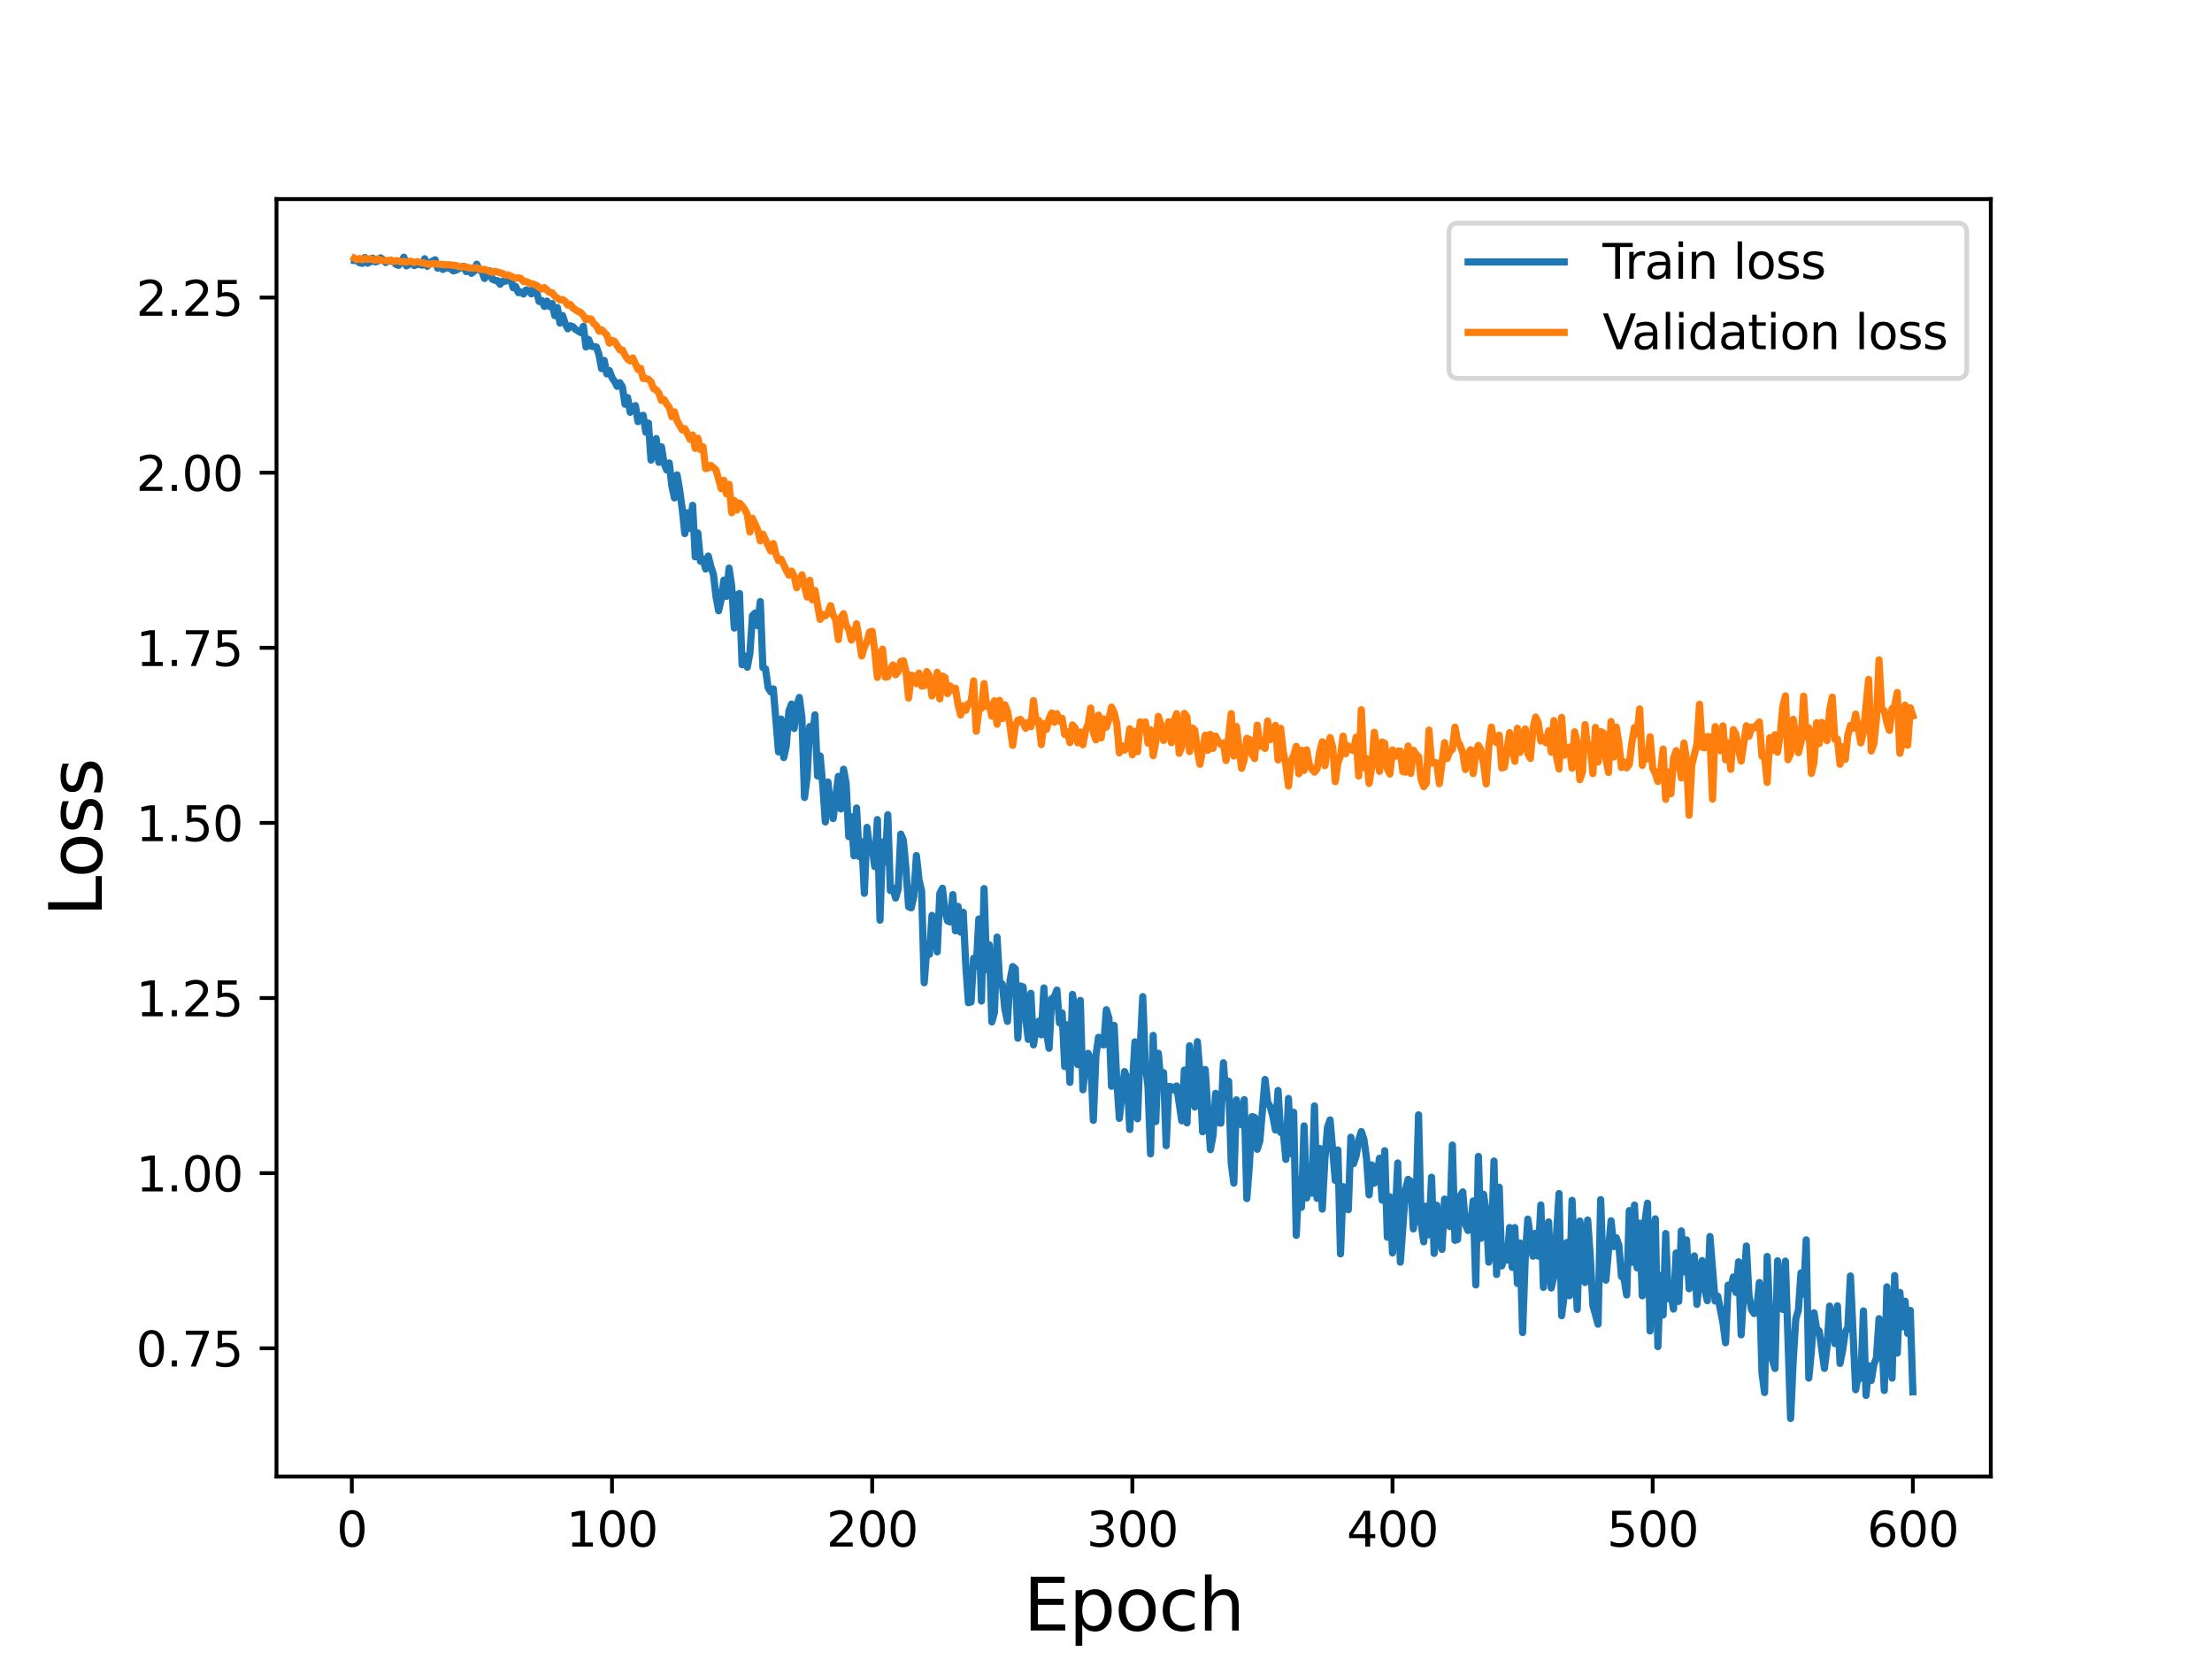 <?xml version="1.0" encoding="utf-8" standalone="no"?>
<!DOCTYPE svg PUBLIC "-//W3C//DTD SVG 1.1//EN"
  "http://www.w3.org/Graphics/SVG/1.1/DTD/svg11.dtd">
<svg height="345.6pt" version="1.1" viewBox="0 0 460.8 345.6" width="460.8pt" xmlns="http://www.w3.org/2000/svg" xmlns:xlink="http://www.w3.org/1999/xlink">
 <defs>
  <style type="text/css">*{stroke-linecap:butt;stroke-linejoin:round;}</style>
 </defs>
 <g id="figure_1">
  <g id="patch_1">
   <path d="M 0 345.6 
L 460.8 345.6 
L 460.8 0 
L 0 0 
z
" style="fill:#ffffff;"/>
  </g>
  <g id="axes_1">
   <g id="patch_2">
    <path d="M 57.6 307.584 
L 414.72 307.584 
L 414.72 41.472 
L 57.6 41.472 
z
" style="fill:#ffffff;"/>
   </g>
   <g id="matplotlib.axis_1">
    <g id="xtick_1">
     <g id="line2d_1">
      <defs>
       <path d="M 0 0 
L 0 3.5 
" id="m80d40f52d9" style="stroke:#000000;stroke-width:0.8;"/>
      </defs>
      <g>
       <use style="stroke:#000000;stroke-width:0.8;" x="73.291" xlink:href="#m80d40f52d9" y="307.584"/>
      </g>
     </g>
     <g id="text_1">
      <!-- 0 -->
      <g transform="translate(70.109 322.182)scale(0.1 -0.1)">
       <defs>
        <path d="M 2034 4250 
Q 1547 4250 1301 3770 
Q 1056 3291 1056 2328 
Q 1056 1369 1301 889 
Q 1547 409 2034 409 
Q 2525 409 2770 889 
Q 3016 1369 3016 2328 
Q 3016 3291 2770 3770 
Q 2525 4250 2034 4250 
z
M 2034 4750 
Q 2819 4750 3233 4129 
Q 3647 3509 3647 2328 
Q 3647 1150 3233 529 
Q 2819 -91 2034 -91 
Q 1250 -91 836 529 
Q 422 1150 422 2328 
Q 422 3509 836 4129 
Q 1250 4750 2034 4750 
z
" id="DejaVuSans-30" transform="scale(0.016)"/>
       </defs>
       <use xlink:href="#DejaVuSans-30"/>
      </g>
     </g>
    </g>
    <g id="xtick_2">
     <g id="line2d_2">
      <g>
       <use style="stroke:#000000;stroke-width:0.8;" x="127.49" xlink:href="#m80d40f52d9" y="307.584"/>
      </g>
     </g>
     <g id="text_2">
      <!-- 100 -->
      <g transform="translate(117.946 322.182)scale(0.1 -0.1)">
       <defs>
        <path d="M 794 531 
L 1825 531 
L 1825 4091 
L 703 3866 
L 703 4441 
L 1819 4666 
L 2450 4666 
L 2450 531 
L 3481 531 
L 3481 0 
L 794 0 
L 794 531 
z
" id="DejaVuSans-31" transform="scale(0.016)"/>
       </defs>
       <use xlink:href="#DejaVuSans-31"/>
       <use x="63.623" xlink:href="#DejaVuSans-30"/>
       <use x="127.246" xlink:href="#DejaVuSans-30"/>
      </g>
     </g>
    </g>
    <g id="xtick_3">
     <g id="line2d_3">
      <g>
       <use style="stroke:#000000;stroke-width:0.8;" x="181.69" xlink:href="#m80d40f52d9" y="307.584"/>
      </g>
     </g>
     <g id="text_3">
      <!-- 200 -->
      <g transform="translate(172.146 322.182)scale(0.1 -0.1)">
       <defs>
        <path d="M 1228 531 
L 3431 531 
L 3431 0 
L 469 0 
L 469 531 
Q 828 903 1448 1529 
Q 2069 2156 2228 2338 
Q 2531 2678 2651 2914 
Q 2772 3150 2772 3378 
Q 2772 3750 2511 3984 
Q 2250 4219 1831 4219 
Q 1534 4219 1204 4116 
Q 875 4013 500 3803 
L 500 4441 
Q 881 4594 1212 4672 
Q 1544 4750 1819 4750 
Q 2544 4750 2975 4387 
Q 3406 4025 3406 3419 
Q 3406 3131 3298 2873 
Q 3191 2616 2906 2266 
Q 2828 2175 2409 1742 
Q 1991 1309 1228 531 
z
" id="DejaVuSans-32" transform="scale(0.016)"/>
       </defs>
       <use xlink:href="#DejaVuSans-32"/>
       <use x="63.623" xlink:href="#DejaVuSans-30"/>
       <use x="127.246" xlink:href="#DejaVuSans-30"/>
      </g>
     </g>
    </g>
    <g id="xtick_4">
     <g id="line2d_4">
      <g>
       <use style="stroke:#000000;stroke-width:0.8;" x="235.889" xlink:href="#m80d40f52d9" y="307.584"/>
      </g>
     </g>
     <g id="text_4">
      <!-- 300 -->
      <g transform="translate(226.345 322.182)scale(0.1 -0.1)">
       <defs>
        <path d="M 2597 2516 
Q 3050 2419 3304 2112 
Q 3559 1806 3559 1356 
Q 3559 666 3084 287 
Q 2609 -91 1734 -91 
Q 1441 -91 1130 -33 
Q 819 25 488 141 
L 488 750 
Q 750 597 1062 519 
Q 1375 441 1716 441 
Q 2309 441 2620 675 
Q 2931 909 2931 1356 
Q 2931 1769 2642 2001 
Q 2353 2234 1838 2234 
L 1294 2234 
L 1294 2753 
L 1863 2753 
Q 2328 2753 2575 2939 
Q 2822 3125 2822 3475 
Q 2822 3834 2567 4026 
Q 2313 4219 1838 4219 
Q 1578 4219 1281 4162 
Q 984 4106 628 3988 
L 628 4550 
Q 988 4650 1302 4700 
Q 1616 4750 1894 4750 
Q 2613 4750 3031 4423 
Q 3450 4097 3450 3541 
Q 3450 3153 3228 2886 
Q 3006 2619 2597 2516 
z
" id="DejaVuSans-33" transform="scale(0.016)"/>
       </defs>
       <use xlink:href="#DejaVuSans-33"/>
       <use x="63.623" xlink:href="#DejaVuSans-30"/>
       <use x="127.246" xlink:href="#DejaVuSans-30"/>
      </g>
     </g>
    </g>
    <g id="xtick_5">
     <g id="line2d_5">
      <g>
       <use style="stroke:#000000;stroke-width:0.8;" x="290.088" xlink:href="#m80d40f52d9" y="307.584"/>
      </g>
     </g>
     <g id="text_5">
      <!-- 400 -->
      <g transform="translate(280.545 322.182)scale(0.1 -0.1)">
       <defs>
        <path d="M 2419 4116 
L 825 1625 
L 2419 1625 
L 2419 4116 
z
M 2253 4666 
L 3047 4666 
L 3047 1625 
L 3713 1625 
L 3713 1100 
L 3047 1100 
L 3047 0 
L 2419 0 
L 2419 1100 
L 313 1100 
L 313 1709 
L 2253 4666 
z
" id="DejaVuSans-34" transform="scale(0.016)"/>
       </defs>
       <use xlink:href="#DejaVuSans-34"/>
       <use x="63.623" xlink:href="#DejaVuSans-30"/>
       <use x="127.246" xlink:href="#DejaVuSans-30"/>
      </g>
     </g>
    </g>
    <g id="xtick_6">
     <g id="line2d_6">
      <g>
       <use style="stroke:#000000;stroke-width:0.8;" x="344.288" xlink:href="#m80d40f52d9" y="307.584"/>
      </g>
     </g>
     <g id="text_6">
      <!-- 500 -->
      <g transform="translate(334.744 322.182)scale(0.1 -0.1)">
       <defs>
        <path d="M 691 4666 
L 3169 4666 
L 3169 4134 
L 1269 4134 
L 1269 2991 
Q 1406 3038 1543 3061 
Q 1681 3084 1819 3084 
Q 2600 3084 3056 2656 
Q 3513 2228 3513 1497 
Q 3513 744 3044 326 
Q 2575 -91 1722 -91 
Q 1428 -91 1123 -41 
Q 819 9 494 109 
L 494 744 
Q 775 591 1075 516 
Q 1375 441 1709 441 
Q 2250 441 2565 725 
Q 2881 1009 2881 1497 
Q 2881 1984 2565 2268 
Q 2250 2553 1709 2553 
Q 1456 2553 1204 2497 
Q 953 2441 691 2322 
L 691 4666 
z
" id="DejaVuSans-35" transform="scale(0.016)"/>
       </defs>
       <use xlink:href="#DejaVuSans-35"/>
       <use x="63.623" xlink:href="#DejaVuSans-30"/>
       <use x="127.246" xlink:href="#DejaVuSans-30"/>
      </g>
     </g>
    </g>
    <g id="xtick_7">
     <g id="line2d_7">
      <g>
       <use style="stroke:#000000;stroke-width:0.8;" x="398.487" xlink:href="#m80d40f52d9" y="307.584"/>
      </g>
     </g>
     <g id="text_7">
      <!-- 600 -->
      <g transform="translate(388.944 322.182)scale(0.1 -0.1)">
       <defs>
        <path d="M 2113 2584 
Q 1688 2584 1439 2293 
Q 1191 2003 1191 1497 
Q 1191 994 1439 701 
Q 1688 409 2113 409 
Q 2538 409 2786 701 
Q 3034 994 3034 1497 
Q 3034 2003 2786 2293 
Q 2538 2584 2113 2584 
z
M 3366 4563 
L 3366 3988 
Q 3128 4100 2886 4159 
Q 2644 4219 2406 4219 
Q 1781 4219 1451 3797 
Q 1122 3375 1075 2522 
Q 1259 2794 1537 2939 
Q 1816 3084 2150 3084 
Q 2853 3084 3261 2657 
Q 3669 2231 3669 1497 
Q 3669 778 3244 343 
Q 2819 -91 2113 -91 
Q 1303 -91 875 529 
Q 447 1150 447 2328 
Q 447 3434 972 4092 
Q 1497 4750 2381 4750 
Q 2619 4750 2861 4703 
Q 3103 4656 3366 4563 
z
" id="DejaVuSans-36" transform="scale(0.016)"/>
       </defs>
       <use xlink:href="#DejaVuSans-36"/>
       <use x="63.623" xlink:href="#DejaVuSans-30"/>
       <use x="127.246" xlink:href="#DejaVuSans-30"/>
      </g>
     </g>
    </g>
    <g id="text_8">
     <!-- Epoch -->
     <g transform="translate(213.194 339.66)scale(0.15 -0.15)">
      <defs>
       <path d="M 628 4666 
L 3578 4666 
L 3578 4134 
L 1259 4134 
L 1259 2753 
L 3481 2753 
L 3481 2222 
L 1259 2222 
L 1259 531 
L 3634 531 
L 3634 0 
L 628 0 
L 628 4666 
z
" id="DejaVuSans-45" transform="scale(0.016)"/>
       <path d="M 1159 525 
L 1159 -1331 
L 581 -1331 
L 581 3500 
L 1159 3500 
L 1159 2969 
Q 1341 3281 1617 3432 
Q 1894 3584 2278 3584 
Q 2916 3584 3314 3078 
Q 3713 2572 3713 1747 
Q 3713 922 3314 415 
Q 2916 -91 2278 -91 
Q 1894 -91 1617 61 
Q 1341 213 1159 525 
z
M 3116 1747 
Q 3116 2381 2855 2742 
Q 2594 3103 2138 3103 
Q 1681 3103 1420 2742 
Q 1159 2381 1159 1747 
Q 1159 1113 1420 752 
Q 1681 391 2138 391 
Q 2594 391 2855 752 
Q 3116 1113 3116 1747 
z
" id="DejaVuSans-70" transform="scale(0.016)"/>
       <path d="M 1959 3097 
Q 1497 3097 1228 2736 
Q 959 2375 959 1747 
Q 959 1119 1226 758 
Q 1494 397 1959 397 
Q 2419 397 2687 759 
Q 2956 1122 2956 1747 
Q 2956 2369 2687 2733 
Q 2419 3097 1959 3097 
z
M 1959 3584 
Q 2709 3584 3137 3096 
Q 3566 2609 3566 1747 
Q 3566 888 3137 398 
Q 2709 -91 1959 -91 
Q 1206 -91 779 398 
Q 353 888 353 1747 
Q 353 2609 779 3096 
Q 1206 3584 1959 3584 
z
" id="DejaVuSans-6f" transform="scale(0.016)"/>
       <path d="M 3122 3366 
L 3122 2828 
Q 2878 2963 2633 3030 
Q 2388 3097 2138 3097 
Q 1578 3097 1268 2742 
Q 959 2388 959 1747 
Q 959 1106 1268 751 
Q 1578 397 2138 397 
Q 2388 397 2633 464 
Q 2878 531 3122 666 
L 3122 134 
Q 2881 22 2623 -34 
Q 2366 -91 2075 -91 
Q 1284 -91 818 406 
Q 353 903 353 1747 
Q 353 2603 823 3093 
Q 1294 3584 2113 3584 
Q 2378 3584 2631 3529 
Q 2884 3475 3122 3366 
z
" id="DejaVuSans-63" transform="scale(0.016)"/>
       <path d="M 3513 2113 
L 3513 0 
L 2938 0 
L 2938 2094 
Q 2938 2591 2744 2837 
Q 2550 3084 2163 3084 
Q 1697 3084 1428 2787 
Q 1159 2491 1159 1978 
L 1159 0 
L 581 0 
L 581 4863 
L 1159 4863 
L 1159 2956 
Q 1366 3272 1645 3428 
Q 1925 3584 2291 3584 
Q 2894 3584 3203 3211 
Q 3513 2838 3513 2113 
z
" id="DejaVuSans-68" transform="scale(0.016)"/>
      </defs>
      <use xlink:href="#DejaVuSans-45"/>
      <use x="63.184" xlink:href="#DejaVuSans-70"/>
      <use x="126.66" xlink:href="#DejaVuSans-6f"/>
      <use x="187.842" xlink:href="#DejaVuSans-63"/>
      <use x="242.822" xlink:href="#DejaVuSans-68"/>
     </g>
    </g>
   </g>
   <g id="matplotlib.axis_2">
    <g id="ytick_1">
     <g id="line2d_8">
      <defs>
       <path d="M 0 0 
L -3.5 0 
" id="m8376db362d" style="stroke:#000000;stroke-width:0.8;"/>
      </defs>
      <g>
       <use style="stroke:#000000;stroke-width:0.8;" x="57.6" xlink:href="#m8376db362d" y="280.871"/>
      </g>
     </g>
     <g id="text_9">
      <!-- 0.75 -->
      <g transform="translate(28.334 284.67)scale(0.1 -0.1)">
       <defs>
        <path d="M 684 794 
L 1344 794 
L 1344 0 
L 684 0 
L 684 794 
z
" id="DejaVuSans-2e" transform="scale(0.016)"/>
        <path d="M 525 4666 
L 3525 4666 
L 3525 4397 
L 1831 0 
L 1172 0 
L 2766 4134 
L 525 4134 
L 525 4666 
z
" id="DejaVuSans-37" transform="scale(0.016)"/>
       </defs>
       <use xlink:href="#DejaVuSans-30"/>
       <use x="63.623" xlink:href="#DejaVuSans-2e"/>
       <use x="95.41" xlink:href="#DejaVuSans-37"/>
       <use x="159.033" xlink:href="#DejaVuSans-35"/>
      </g>
     </g>
    </g>
    <g id="ytick_2">
     <g id="line2d_9">
      <g>
       <use style="stroke:#000000;stroke-width:0.8;" x="57.6" xlink:href="#m8376db362d" y="244.39"/>
      </g>
     </g>
     <g id="text_10">
      <!-- 1.00 -->
      <g transform="translate(28.334 248.189)scale(0.1 -0.1)">
       <use xlink:href="#DejaVuSans-31"/>
       <use x="63.623" xlink:href="#DejaVuSans-2e"/>
       <use x="95.41" xlink:href="#DejaVuSans-30"/>
       <use x="159.033" xlink:href="#DejaVuSans-30"/>
      </g>
     </g>
    </g>
    <g id="ytick_3">
     <g id="line2d_10">
      <g>
       <use style="stroke:#000000;stroke-width:0.8;" x="57.6" xlink:href="#m8376db362d" y="207.908"/>
      </g>
     </g>
     <g id="text_11">
      <!-- 1.25 -->
      <g transform="translate(28.334 211.708)scale(0.1 -0.1)">
       <use xlink:href="#DejaVuSans-31"/>
       <use x="63.623" xlink:href="#DejaVuSans-2e"/>
       <use x="95.41" xlink:href="#DejaVuSans-32"/>
       <use x="159.033" xlink:href="#DejaVuSans-35"/>
      </g>
     </g>
    </g>
    <g id="ytick_4">
     <g id="line2d_11">
      <g>
       <use style="stroke:#000000;stroke-width:0.8;" x="57.6" xlink:href="#m8376db362d" y="171.427"/>
      </g>
     </g>
     <g id="text_12">
      <!-- 1.50 -->
      <g transform="translate(28.334 175.226)scale(0.1 -0.1)">
       <use xlink:href="#DejaVuSans-31"/>
       <use x="63.623" xlink:href="#DejaVuSans-2e"/>
       <use x="95.41" xlink:href="#DejaVuSans-35"/>
       <use x="159.033" xlink:href="#DejaVuSans-30"/>
      </g>
     </g>
    </g>
    <g id="ytick_5">
     <g id="line2d_12">
      <g>
       <use style="stroke:#000000;stroke-width:0.8;" x="57.6" xlink:href="#m8376db362d" y="134.946"/>
      </g>
     </g>
     <g id="text_13">
      <!-- 1.75 -->
      <g transform="translate(28.334 138.745)scale(0.1 -0.1)">
       <use xlink:href="#DejaVuSans-31"/>
       <use x="63.623" xlink:href="#DejaVuSans-2e"/>
       <use x="95.41" xlink:href="#DejaVuSans-37"/>
       <use x="159.033" xlink:href="#DejaVuSans-35"/>
      </g>
     </g>
    </g>
    <g id="ytick_6">
     <g id="line2d_13">
      <g>
       <use style="stroke:#000000;stroke-width:0.8;" x="57.6" xlink:href="#m8376db362d" y="98.465"/>
      </g>
     </g>
     <g id="text_14">
      <!-- 2.00 -->
      <g transform="translate(28.334 102.264)scale(0.1 -0.1)">
       <use xlink:href="#DejaVuSans-32"/>
       <use x="63.623" xlink:href="#DejaVuSans-2e"/>
       <use x="95.41" xlink:href="#DejaVuSans-30"/>
       <use x="159.033" xlink:href="#DejaVuSans-30"/>
      </g>
     </g>
    </g>
    <g id="ytick_7">
     <g id="line2d_14">
      <g>
       <use style="stroke:#000000;stroke-width:0.8;" x="57.6" xlink:href="#m8376db362d" y="61.983"/>
      </g>
     </g>
     <g id="text_15">
      <!-- 2.25 -->
      <g transform="translate(28.334 65.783)scale(0.1 -0.1)">
       <use xlink:href="#DejaVuSans-32"/>
       <use x="63.623" xlink:href="#DejaVuSans-2e"/>
       <use x="95.41" xlink:href="#DejaVuSans-32"/>
       <use x="159.033" xlink:href="#DejaVuSans-35"/>
      </g>
     </g>
    </g>
    <g id="text_16">
     <!-- Loss -->
     <g transform="translate(21.215 190.979)rotate(-90)scale(0.15 -0.15)">
      <defs>
       <path d="M 628 4666 
L 1259 4666 
L 1259 531 
L 3531 531 
L 3531 0 
L 628 0 
L 628 4666 
z
" id="DejaVuSans-4c" transform="scale(0.016)"/>
       <path d="M 2834 3397 
L 2834 2853 
Q 2591 2978 2328 3040 
Q 2066 3103 1784 3103 
Q 1356 3103 1142 2972 
Q 928 2841 928 2578 
Q 928 2378 1081 2264 
Q 1234 2150 1697 2047 
L 1894 2003 
Q 2506 1872 2764 1633 
Q 3022 1394 3022 966 
Q 3022 478 2636 193 
Q 2250 -91 1575 -91 
Q 1294 -91 989 -36 
Q 684 19 347 128 
L 347 722 
Q 666 556 975 473 
Q 1284 391 1588 391 
Q 1994 391 2212 530 
Q 2431 669 2431 922 
Q 2431 1156 2273 1281 
Q 2116 1406 1581 1522 
L 1381 1569 
Q 847 1681 609 1914 
Q 372 2147 372 2553 
Q 372 3047 722 3315 
Q 1072 3584 1716 3584 
Q 2034 3584 2315 3537 
Q 2597 3491 2834 3397 
z
" id="DejaVuSans-73" transform="scale(0.016)"/>
      </defs>
      <use xlink:href="#DejaVuSans-4c"/>
      <use x="53.963" xlink:href="#DejaVuSans-6f"/>
      <use x="115.145" xlink:href="#DejaVuSans-73"/>
      <use x="167.244" xlink:href="#DejaVuSans-73"/>
     </g>
    </g>
   </g>
   <g id="line2d_15">
    <path clip-path="url(#p65d551ed6d)" d="M 73.833 54.26 
L 74.375 54.292 
L 74.917 54.748 
L 75.459 54.855 
L 76.001 53.631 
L 76.543 54.825 
L 77.085 54.592 
L 77.627 53.775 
L 78.169 54.576 
L 78.711 54.369 
L 79.253 53.71 
L 79.795 54.084 
L 80.337 54.693 
L 80.879 54.308 
L 81.963 54.506 
L 82.505 55.076 
L 83.047 55.27 
L 83.589 54.568 
L 84.131 53.568 
L 84.673 55.385 
L 85.757 54.688 
L 86.299 55.33 
L 86.841 55.077 
L 87.383 55.053 
L 87.925 55.242 
L 88.467 53.907 
L 89.009 55.476 
L 89.551 54.712 
L 90.635 54.112 
L 91.177 55.866 
L 91.719 55.325 
L 92.261 56.134 
L 92.803 55.839 
L 93.345 55.754 
L 93.887 55.993 
L 94.429 56.427 
L 94.971 56.274 
L 96.596 55.489 
L 97.138 56.582 
L 97.68 56.155 
L 98.222 56.937 
L 98.764 56.481 
L 99.306 55.042 
L 99.848 56.23 
L 100.39 56.576 
L 100.932 58.011 
L 102.016 56.417 
L 102.558 58.151 
L 103.1 58.397 
L 103.642 58.47 
L 104.184 59.221 
L 104.726 58.573 
L 105.268 58.597 
L 105.81 58.2 
L 106.352 58.009 
L 106.894 59.943 
L 107.436 59.677 
L 107.978 60.961 
L 108.52 60.816 
L 109.062 61.251 
L 109.604 60.406 
L 110.146 60.554 
L 110.688 61.216 
L 111.23 59.861 
L 111.772 60.786 
L 112.314 62.804 
L 112.856 62.616 
L 113.398 63.826 
L 113.94 62.723 
L 114.482 63.855 
L 115.024 63.239 
L 115.566 65.76 
L 116.108 64.071 
L 116.65 67.303 
L 117.192 65.733 
L 117.734 67.371 
L 118.276 68.491 
L 118.818 67.872 
L 119.36 68.07 
L 119.902 68.63 
L 120.986 69.285 
L 121.528 67.981 
L 122.07 72.272 
L 122.612 70.708 
L 123.154 72.13 
L 124.238 72.275 
L 124.78 73.893 
L 125.322 76.795 
L 125.864 75.089 
L 126.406 77.884 
L 126.948 77.202 
L 127.49 78.682 
L 128.032 79.458 
L 128.574 80.485 
L 129.116 79.723 
L 129.658 80.585 
L 130.2 84.203 
L 130.742 82.832 
L 131.284 85.888 
L 131.826 84.8 
L 132.368 84.503 
L 132.91 87.833 
L 133.452 86.653 
L 133.994 86.527 
L 134.536 90.051 
L 135.078 88.149 
L 135.62 95.84 
L 136.162 93.881 
L 136.704 91.361 
L 137.246 96.303 
L 137.788 93.084 
L 138.33 96.472 
L 138.872 97.897 
L 139.414 96.44 
L 139.956 101.214 
L 140.498 103.722 
L 141.04 98.93 
L 141.582 102.06 
L 142.124 106.06 
L 142.666 111.152 
L 143.208 106.819 
L 143.75 110.095 
L 144.292 105.268 
L 144.834 115.994 
L 145.376 111.032 
L 145.918 116.924 
L 146.46 116.44 
L 147.002 118.536 
L 147.544 115.837 
L 148.086 118.007 
L 148.628 119.687 
L 149.17 124.387 
L 149.712 127.239 
L 150.254 124.787 
L 150.796 120.839 
L 151.338 124.22 
L 151.88 118.348 
L 152.422 122.059 
L 152.964 130.828 
L 153.506 123.952 
L 154.048 123.624 
L 154.59 138.476 
L 155.132 136.651 
L 155.674 138.996 
L 156.216 136.08 
L 156.758 128.255 
L 157.3 127.703 
L 157.842 130.34 
L 158.384 125.318 
L 158.926 139.067 
L 159.468 139.337 
L 160.01 143.227 
L 160.552 144.128 
L 161.094 143.5 
L 162.178 156.63 
L 162.72 149.794 
L 163.262 157.817 
L 163.804 155.393 
L 164.346 148.104 
L 164.888 146.672 
L 165.43 151.756 
L 165.972 147.152 
L 166.514 145.297 
L 167.056 149.477 
L 167.598 166.133 
L 168.14 161.829 
L 168.682 151.352 
L 169.224 153.692 
L 169.766 148.913 
L 170.308 161.659 
L 170.85 157.475 
L 171.392 163.534 
L 171.934 171.222 
L 172.476 162.902 
L 173.018 167.931 
L 173.56 170.524 
L 174.644 161.727 
L 175.186 168.521 
L 175.728 160.254 
L 176.27 163.263 
L 176.812 174.275 
L 177.354 170.134 
L 177.896 178.279 
L 178.438 168.325 
L 178.98 178.427 
L 179.522 175.37 
L 180.064 186.089 
L 180.606 172.36 
L 181.148 176.488 
L 181.69 176.638 
L 182.232 180.536 
L 182.774 170.737 
L 183.316 191.685 
L 183.858 175.422 
L 184.4 179.579 
L 184.942 169.728 
L 185.484 185.515 
L 186.026 184.991 
L 186.568 187.083 
L 187.11 185.219 
L 187.652 173.756 
L 188.194 175.07 
L 188.736 181.032 
L 189.277 188.903 
L 189.819 189.115 
L 190.361 186.733 
L 190.903 178.23 
L 191.445 183.24 
L 191.987 185.596 
L 192.529 204.721 
L 193.071 197.602 
L 193.613 198.8 
L 194.155 190.693 
L 194.697 191.796 
L 195.239 198.289 
L 195.781 186.137 
L 196.323 185.037 
L 196.865 189.824 
L 197.407 191.856 
L 197.949 192.055 
L 198.491 186.365 
L 199.033 193.911 
L 199.575 188.82 
L 200.117 194.193 
L 200.659 190.051 
L 201.201 201.321 
L 201.743 208.893 
L 202.285 208.732 
L 202.827 199.618 
L 203.369 201.252 
L 203.911 191.43 
L 204.453 208.535 
L 204.995 185.107 
L 205.537 202.005 
L 206.079 196.817 
L 206.621 212.884 
L 207.163 210.913 
L 207.705 195.214 
L 208.247 204.59 
L 208.789 204.991 
L 209.331 210.183 
L 209.873 212.763 
L 210.415 204.252 
L 210.957 201.356 
L 211.499 201.804 
L 212.041 216.267 
L 212.583 205.4 
L 213.125 205.589 
L 213.667 212.097 
L 214.209 216.528 
L 214.751 206.933 
L 215.293 217.665 
L 215.835 214.211 
L 216.377 212.725 
L 216.919 215.572 
L 217.461 205.814 
L 218.003 215.156 
L 218.545 218.377 
L 219.087 208.047 
L 219.629 207.667 
L 220.171 206.246 
L 220.713 213.085 
L 221.255 211.017 
L 221.797 222.181 
L 222.339 213.475 
L 222.881 225.472 
L 223.423 207.154 
L 223.965 211.083 
L 224.507 221.781 
L 225.049 208.402 
L 225.591 227.013 
L 226.133 221.845 
L 226.675 219.428 
L 227.217 220.847 
L 227.759 233.388 
L 228.301 219.925 
L 228.843 216.088 
L 229.385 217.478 
L 229.927 217.681 
L 230.469 210.346 
L 231.011 212.128 
L 231.553 226.291 
L 232.095 213.606 
L 232.637 224.97 
L 233.179 232.973 
L 234.263 223.225 
L 234.805 224.764 
L 235.347 235.287 
L 236.431 217.042 
L 236.973 233.06 
L 237.515 218.47 
L 238.057 207.619 
L 238.599 221.784 
L 239.141 226.246 
L 239.683 240.372 
L 240.225 215.688 
L 240.767 233.65 
L 241.309 219.42 
L 241.851 225.786 
L 242.393 223.445 
L 242.935 238.667 
L 243.477 226.328 
L 244.019 226.408 
L 244.561 227.05 
L 245.103 226.231 
L 246.187 233.483 
L 246.729 222.917 
L 247.271 233.923 
L 247.813 217.861 
L 248.355 228.12 
L 248.897 230.608 
L 249.439 217.001 
L 249.981 223.68 
L 250.523 235.773 
L 251.065 222.801 
L 252.149 239.484 
L 252.691 236.56 
L 253.233 227.766 
L 253.775 233.843 
L 254.317 233.98 
L 254.859 221.403 
L 255.401 228.674 
L 255.943 225.239 
L 256.485 242.325 
L 257.027 246.471 
L 257.569 229.117 
L 258.111 233.014 
L 258.653 234.325 
L 259.195 229.077 
L 259.737 249.678 
L 260.279 242.583 
L 260.821 232.597 
L 261.363 232.776 
L 261.905 239.412 
L 262.447 237.65 
L 263.531 224.882 
L 264.073 229.598 
L 264.615 230.562 
L 265.157 232.543 
L 265.699 235.391 
L 266.241 227.167 
L 266.783 235.901 
L 267.325 235.714 
L 267.867 241.514 
L 268.409 228.834 
L 268.951 240.36 
L 269.493 231.702 
L 270.035 257.344 
L 270.577 245.839 
L 271.119 251.507 
L 271.661 234.546 
L 272.203 249.561 
L 272.745 243.22 
L 273.287 248.561 
L 273.829 230.398 
L 274.371 249.648 
L 274.913 239.244 
L 275.455 251.884 
L 275.997 241.562 
L 276.539 234.837 
L 277.081 233.295 
L 278.165 245.902 
L 278.707 239.561 
L 279.249 261.206 
L 279.791 247.206 
L 280.333 248.173 
L 280.875 251.994 
L 281.417 236.91 
L 281.959 242.409 
L 282.501 240.811 
L 283.043 237.495 
L 283.584 235.729 
L 284.126 237.359 
L 284.668 241.24 
L 285.21 248.915 
L 285.752 242.673 
L 286.294 246.471 
L 286.836 244.837 
L 287.378 241.292 
L 287.92 250.02 
L 288.462 239.724 
L 289.004 257.734 
L 289.546 249.323 
L 290.088 261.003 
L 290.63 254.232 
L 291.172 242.266 
L 291.714 262.934 
L 292.798 247.829 
L 293.34 245.688 
L 293.882 246.117 
L 294.424 256.005 
L 294.966 251.529 
L 295.508 232.245 
L 296.05 254.9 
L 296.592 258.694 
L 297.134 251.25 
L 297.676 257.236 
L 298.218 245.241 
L 298.76 261.107 
L 299.302 251.073 
L 299.844 257.513 
L 300.386 260.281 
L 300.928 249.801 
L 301.47 250.845 
L 302.012 255.503 
L 302.554 238.541 
L 303.096 258.381 
L 303.638 258.209 
L 304.18 249.118 
L 304.722 248.292 
L 305.264 255.066 
L 305.806 256.334 
L 306.348 255.395 
L 306.89 250.188 
L 307.432 267.673 
L 307.974 240.899 
L 308.516 257.955 
L 309.058 248.796 
L 309.6 252.536 
L 310.142 262.936 
L 310.684 259.5 
L 311.226 241.863 
L 311.768 265.499 
L 312.31 247.314 
L 312.852 263.717 
L 313.394 261.767 
L 313.936 262.496 
L 314.478 255.721 
L 315.02 264.025 
L 315.562 255.732 
L 316.104 267.366 
L 316.646 258.931 
L 317.188 277.6 
L 317.73 262.165 
L 318.272 253.964 
L 319.356 261.691 
L 319.898 256.907 
L 320.44 261.665 
L 320.982 251.019 
L 321.524 268.176 
L 322.608 254.547 
L 323.15 268.307 
L 323.692 265.945 
L 324.776 248.644 
L 325.318 274.081 
L 325.86 269.757 
L 326.402 258.827 
L 326.944 269.928 
L 327.486 250.058 
L 328.028 263.107 
L 328.57 272.772 
L 329.112 254.351 
L 329.654 258.024 
L 330.196 267.171 
L 330.738 254.143 
L 331.28 261.647 
L 331.822 271.906 
L 332.906 275.85 
L 333.448 249.908 
L 333.99 265.459 
L 334.532 266.678 
L 335.616 254.304 
L 336.158 259.687 
L 336.7 257.841 
L 337.242 259.455 
L 337.784 265.896 
L 338.326 266.387 
L 338.868 269.771 
L 339.41 252.189 
L 339.952 262.976 
L 340.494 251.04 
L 341.036 264.118 
L 341.578 254.812 
L 342.12 269.947 
L 342.662 254.607 
L 343.204 250.64 
L 343.746 277.27 
L 344.288 258.169 
L 344.83 253.915 
L 345.372 280.529 
L 345.914 265.699 
L 346.456 273.932 
L 346.998 256.96 
L 347.54 270.536 
L 348.082 269.594 
L 348.624 272.71 
L 349.166 261.027 
L 349.708 271.099 
L 350.25 256.416 
L 350.792 264.951 
L 351.334 258.299 
L 351.876 268.457 
L 352.418 262.834 
L 352.96 261.627 
L 353.502 271.721 
L 354.044 266.12 
L 354.586 262.598 
L 355.128 268.486 
L 355.67 270.966 
L 356.212 257.589 
L 357.296 271.031 
L 357.838 270.022 
L 358.922 275.543 
L 359.464 279.715 
L 360.006 267.715 
L 360.548 268.406 
L 361.09 266.006 
L 361.632 269.254 
L 362.174 262.865 
L 362.716 278.068 
L 363.8 259.572 
L 364.342 269.769 
L 364.884 272.863 
L 365.426 273.642 
L 365.968 272.615 
L 366.51 267.172 
L 367.052 286.019 
L 367.594 290.089 
L 368.136 261.747 
L 368.678 274.36 
L 369.22 283.302 
L 369.762 285.077 
L 370.304 262.66 
L 370.846 270.558 
L 371.388 272.779 
L 371.93 262.717 
L 373.014 295.488 
L 373.556 283.446 
L 374.098 274.721 
L 374.64 272.934 
L 375.182 265.173 
L 375.724 269.601 
L 376.266 258.282 
L 376.808 287.083 
L 377.349 281.398 
L 377.891 273.48 
L 378.433 276.836 
L 378.975 277.269 
L 380.059 285.055 
L 380.601 280.609 
L 381.143 272.082 
L 381.685 275.041 
L 382.227 279.902 
L 382.769 272.029 
L 383.311 284.028 
L 383.853 281.273 
L 384.395 277.496 
L 384.937 276.519 
L 385.479 265.812 
L 386.563 289.505 
L 387.105 286.445 
L 387.647 287.101 
L 388.189 273.088 
L 388.731 290.7 
L 389.273 284.518 
L 389.815 287.57 
L 390.357 284.253 
L 390.899 282.886 
L 391.441 274.698 
L 391.983 277.524 
L 392.525 289.659 
L 393.067 268.085 
L 393.609 282.011 
L 394.151 287.088 
L 394.693 265.72 
L 395.235 281.879 
L 395.777 269.232 
L 396.319 276.382 
L 396.861 271.067 
L 397.403 277.784 
L 397.945 272.989 
L 398.487 289.947 
L 398.487 289.947 
" style="fill:none;stroke:#1f77b4;stroke-linecap:square;stroke-width:1.5;"/>
   </g>
   <g id="line2d_16">
    <path clip-path="url(#p65d551ed6d)" d="M 73.833 53.788 
L 74.375 54.065 
L 74.917 53.855 
L 75.459 54.1 
L 76.001 53.842 
L 76.543 54.028 
L 77.085 53.887 
L 78.169 54.221 
L 78.711 53.915 
L 79.253 54.21 
L 80.879 54.331 
L 81.421 54.153 
L 81.963 54.491 
L 82.505 54.298 
L 83.047 54.35 
L 83.589 54.551 
L 84.131 54.457 
L 84.673 54.6 
L 85.215 54.431 
L 85.757 54.461 
L 86.299 54.683 
L 86.841 54.5 
L 89.551 55.082 
L 90.093 54.914 
L 92.803 55.171 
L 93.345 55.132 
L 94.429 55.26 
L 94.971 55.299 
L 95.512 55.516 
L 97.138 55.605 
L 97.68 55.814 
L 98.764 55.853 
L 99.306 55.755 
L 99.848 56.067 
L 100.39 56.158 
L 100.932 56.113 
L 102.558 56.738 
L 103.1 56.519 
L 104.726 56.996 
L 105.268 57.306 
L 105.81 57.264 
L 107.436 57.985 
L 107.978 57.861 
L 108.52 58.013 
L 109.062 58.665 
L 109.604 58.643 
L 110.146 58.928 
L 111.23 59.232 
L 111.772 59.46 
L 112.856 60.231 
L 113.398 59.917 
L 114.482 60.912 
L 115.024 60.985 
L 115.566 61.707 
L 116.65 62.5 
L 117.192 62.397 
L 117.734 62.767 
L 118.276 63.561 
L 118.818 63.44 
L 119.36 64.173 
L 120.444 64.889 
L 120.986 65.104 
L 121.528 65.734 
L 122.07 66.622 
L 122.612 66.384 
L 123.154 66.497 
L 123.696 67.434 
L 124.238 67.831 
L 124.78 68.982 
L 125.322 68.687 
L 126.406 69.779 
L 126.948 71.48 
L 127.49 70.917 
L 128.032 71.127 
L 129.116 72.875 
L 129.658 72.898 
L 130.2 73.995 
L 130.742 74.789 
L 131.284 75.197 
L 131.826 74.57 
L 132.91 76.981 
L 133.452 76.722 
L 133.994 78.855 
L 134.536 78.857 
L 135.078 79.018 
L 135.62 79.557 
L 136.162 80.966 
L 136.704 81.2 
L 137.246 81.881 
L 137.788 83.423 
L 138.33 83.209 
L 138.872 84.163 
L 139.414 84.827 
L 139.956 86.804 
L 140.498 85.807 
L 141.04 87.631 
L 142.124 89.564 
L 142.666 89.291 
L 143.75 91.52 
L 144.292 90.629 
L 144.834 93.422 
L 145.376 91.286 
L 145.918 93.649 
L 146.46 93.084 
L 147.002 97.614 
L 147.544 97.483 
L 148.086 96.96 
L 149.17 97.918 
L 150.254 101.818 
L 150.796 100.051 
L 151.338 102.87 
L 151.88 100.907 
L 152.422 106.8 
L 152.964 104.245 
L 153.506 106.266 
L 154.048 104.797 
L 154.59 105.354 
L 155.132 106.128 
L 155.674 107.143 
L 156.216 110.832 
L 156.758 107.987 
L 157.842 110.374 
L 158.384 112.676 
L 158.926 111.285 
L 160.552 114.786 
L 161.094 113.237 
L 161.636 115.431 
L 162.178 116.797 
L 162.72 116.494 
L 163.804 118.829 
L 164.346 119.821 
L 164.888 118.959 
L 165.43 120.04 
L 165.972 122.435 
L 167.056 119.744 
L 168.14 124.384 
L 168.682 120.877 
L 169.224 124.943 
L 169.766 122.997 
L 170.85 129.03 
L 171.392 128.003 
L 171.934 128.297 
L 172.476 127.678 
L 173.018 126.167 
L 173.56 128.116 
L 174.102 129.127 
L 174.644 133.231 
L 175.186 128.656 
L 175.728 127.851 
L 176.27 130.323 
L 176.812 131.061 
L 177.354 133.326 
L 177.896 132.292 
L 178.438 129.952 
L 179.522 136.647 
L 180.064 134.8 
L 180.606 133.663 
L 181.148 131.664 
L 181.69 131.506 
L 182.232 135.643 
L 182.774 141.113 
L 183.316 136.305 
L 183.858 135.237 
L 184.4 141.055 
L 184.942 140.991 
L 185.484 139.366 
L 186.026 138.519 
L 186.568 140.57 
L 187.11 139.926 
L 187.652 137.779 
L 188.194 137.653 
L 188.736 139.911 
L 189.277 145.421 
L 189.819 140.649 
L 190.361 140.796 
L 190.903 142.404 
L 191.445 140.223 
L 191.987 142.911 
L 192.529 142.865 
L 193.071 139.901 
L 193.613 140.773 
L 194.155 144.976 
L 194.697 143.768 
L 195.239 140.059 
L 195.781 145.596 
L 196.323 140.827 
L 196.865 141.139 
L 197.407 144.492 
L 197.949 142.906 
L 198.491 143.779 
L 199.033 143.364 
L 199.575 146.766 
L 200.117 148.938 
L 200.659 147.025 
L 201.201 147.979 
L 201.743 146.563 
L 202.285 146.36 
L 202.827 141.842 
L 203.369 152.33 
L 203.911 147.884 
L 204.453 147.562 
L 204.995 142.396 
L 205.537 147.147 
L 206.079 146.767 
L 206.621 149.206 
L 207.163 146.001 
L 207.705 150.867 
L 208.247 145.903 
L 208.789 149.712 
L 209.331 146.81 
L 209.873 148.108 
L 210.415 151.289 
L 210.957 155.283 
L 211.499 151.355 
L 212.041 150.042 
L 212.583 149.867 
L 213.125 150.585 
L 213.667 151.708 
L 214.209 150.462 
L 214.751 151.396 
L 215.293 145.949 
L 215.835 150.401 
L 216.377 150.064 
L 216.919 155.119 
L 217.461 150.738 
L 218.003 151.954 
L 218.545 149.669 
L 219.087 148.514 
L 219.629 150.466 
L 220.171 148.663 
L 220.713 150.238 
L 221.255 149.642 
L 221.797 152.996 
L 222.339 152.445 
L 222.881 154.71 
L 223.423 151.02 
L 223.965 151.617 
L 224.507 154.746 
L 225.049 152.487 
L 225.591 155.151 
L 226.133 152.205 
L 226.675 150.847 
L 227.217 147.497 
L 227.759 152.512 
L 228.301 154.131 
L 228.843 148.99 
L 229.385 153.723 
L 229.927 149.755 
L 230.469 151.478 
L 231.011 149.817 
L 231.553 147.299 
L 232.095 148.408 
L 232.637 150.674 
L 233.179 156.835 
L 233.721 155.352 
L 234.263 156.267 
L 234.805 155.636 
L 235.347 151.824 
L 235.889 157.227 
L 236.431 152.321 
L 236.973 156.601 
L 237.515 150.374 
L 238.057 151.101 
L 238.599 150.395 
L 239.141 154.803 
L 239.683 152.041 
L 240.225 157.414 
L 240.767 154.53 
L 241.309 149.242 
L 241.851 150.97 
L 242.393 154.256 
L 242.935 152.63 
L 243.477 150.336 
L 244.019 154.724 
L 244.561 150.279 
L 245.103 148.684 
L 245.645 156.915 
L 246.187 155.524 
L 246.729 148.616 
L 247.271 149.388 
L 247.813 156.564 
L 248.355 151.647 
L 248.897 152.062 
L 249.439 156.378 
L 249.981 159.215 
L 251.065 153.152 
L 251.607 156.309 
L 252.149 152.988 
L 252.691 155.913 
L 253.233 153.335 
L 253.775 154.408 
L 254.317 155.075 
L 254.859 154.773 
L 255.401 158.413 
L 256.485 148.662 
L 257.027 157.493 
L 257.569 151.345 
L 258.653 160.061 
L 259.195 158.262 
L 259.737 153.799 
L 260.279 154.054 
L 260.821 157.189 
L 261.363 158.032 
L 261.905 151.06 
L 262.447 155.466 
L 262.989 155.038 
L 263.531 155.913 
L 264.073 150.197 
L 264.615 154.078 
L 265.157 152.407 
L 265.699 151.115 
L 266.241 158.314 
L 266.783 151.709 
L 267.325 156.556 
L 267.867 159.373 
L 268.409 163.738 
L 268.951 158.443 
L 269.493 157.404 
L 270.035 155.481 
L 270.577 161.191 
L 271.119 156.287 
L 271.661 160.495 
L 272.203 156.213 
L 272.745 159.29 
L 273.287 160.208 
L 273.829 160.861 
L 274.371 160.162 
L 274.913 156.626 
L 275.455 154.528 
L 275.997 159.512 
L 276.539 155.766 
L 277.081 153.656 
L 277.623 155.638 
L 278.165 162.831 
L 278.707 158.93 
L 279.249 157.458 
L 279.791 153.345 
L 280.333 157.013 
L 280.875 155.398 
L 281.417 156.139 
L 281.959 156.365 
L 282.501 153.59 
L 283.043 161.664 
L 283.584 147.853 
L 284.126 159.944 
L 284.668 158 
L 285.21 163.195 
L 285.752 159.782 
L 286.294 152.546 
L 286.836 155.925 
L 287.378 160.692 
L 287.92 154.567 
L 288.462 154.855 
L 289.004 160.163 
L 289.546 161.252 
L 290.088 156.215 
L 290.63 157.59 
L 291.172 156.47 
L 291.714 156.47 
L 292.256 160.744 
L 292.798 160.848 
L 293.34 155.419 
L 293.882 161.12 
L 294.424 156.289 
L 294.966 157.062 
L 295.508 157.638 
L 296.05 162.437 
L 296.592 163.869 
L 297.134 163.168 
L 297.676 152.098 
L 298.218 158.98 
L 298.76 158.764 
L 299.302 158.949 
L 299.844 163.247 
L 300.928 154.7 
L 301.47 158.02 
L 302.012 156.588 
L 302.554 156.118 
L 303.096 151.478 
L 303.638 154.343 
L 304.18 155.282 
L 304.722 156.844 
L 305.264 160.3 
L 305.806 156.939 
L 306.348 156.181 
L 306.89 161.158 
L 307.432 156.803 
L 307.974 155.296 
L 308.516 156.244 
L 309.058 159.125 
L 309.6 163.301 
L 310.142 155.603 
L 310.684 151.469 
L 311.226 154.394 
L 311.768 154.702 
L 312.31 153.157 
L 312.852 159.978 
L 313.394 159.818 
L 314.478 152.62 
L 315.02 156.103 
L 315.562 158.608 
L 316.104 151.713 
L 316.646 156.738 
L 317.188 153.659 
L 317.73 151.863 
L 318.272 157.018 
L 318.814 157.984 
L 319.356 151.774 
L 319.898 149.368 
L 320.44 150.481 
L 320.982 154.378 
L 321.524 153.599 
L 322.066 154.748 
L 322.608 152.247 
L 323.15 156.688 
L 323.692 150.115 
L 324.234 157.54 
L 324.776 160.183 
L 325.318 149.456 
L 325.86 157.316 
L 326.402 156.04 
L 326.944 155.643 
L 327.486 160.023 
L 328.028 152.44 
L 328.57 154.757 
L 329.112 162.421 
L 329.654 160.853 
L 330.196 150.948 
L 330.738 156.206 
L 331.28 155.229 
L 331.822 161.158 
L 332.364 151.532 
L 332.906 158.732 
L 333.448 152.39 
L 333.99 152.642 
L 334.532 158.096 
L 335.074 160.915 
L 335.616 150.306 
L 336.158 157.692 
L 336.7 151.46 
L 337.242 154.844 
L 337.784 159.892 
L 338.326 158.714 
L 338.868 159.953 
L 339.41 159.236 
L 339.952 154.716 
L 340.494 151.547 
L 341.036 152.909 
L 341.578 147.69 
L 342.12 159.447 
L 342.662 156.444 
L 343.204 158.1 
L 343.746 153.489 
L 344.288 159.996 
L 344.83 161.114 
L 345.372 162.791 
L 345.914 161.038 
L 346.456 156.065 
L 346.998 166.51 
L 347.54 160.816 
L 348.082 165.352 
L 348.624 157.984 
L 349.166 156.387 
L 349.708 158.66 
L 350.25 162.038 
L 350.792 154.787 
L 351.334 158.3 
L 351.876 169.827 
L 352.418 159.403 
L 353.502 155.043 
L 354.044 146.7 
L 354.586 155.662 
L 355.128 155.783 
L 355.67 153.432 
L 356.212 153.5 
L 356.754 166.482 
L 357.296 151.376 
L 357.838 152.526 
L 358.38 156.409 
L 358.922 151.205 
L 359.464 158.288 
L 360.006 154.751 
L 360.548 160.265 
L 361.09 152.004 
L 361.632 152.978 
L 362.174 156.147 
L 362.716 158.534 
L 363.8 151.19 
L 364.342 153.364 
L 364.884 151.453 
L 365.426 151.643 
L 366.51 150.397 
L 367.052 157.524 
L 367.594 157.593 
L 368.136 162.982 
L 368.678 153.671 
L 369.22 156.347 
L 369.762 153.07 
L 370.304 156.687 
L 370.846 153.012 
L 371.388 147.255 
L 371.93 144.968 
L 372.472 158.265 
L 373.014 157.025 
L 373.556 149.848 
L 374.64 156.787 
L 375.182 154.528 
L 375.724 145.011 
L 376.266 153.542 
L 376.808 151.627 
L 377.349 161.119 
L 377.891 158.703 
L 378.433 150.557 
L 378.975 154.905 
L 379.517 150.491 
L 380.059 151.133 
L 380.601 154.295 
L 381.143 147.977 
L 381.685 145.232 
L 382.227 154.025 
L 382.769 153.941 
L 383.311 159.21 
L 383.853 155.573 
L 384.395 158.208 
L 384.937 153.151 
L 385.479 151.091 
L 386.021 151.71 
L 386.563 148.769 
L 387.647 154.768 
L 388.189 152.503 
L 389.273 141.521 
L 389.815 156.442 
L 390.357 154.959 
L 390.899 149.744 
L 391.441 137.467 
L 391.983 147.786 
L 392.525 148.068 
L 393.067 150.541 
L 393.609 152.159 
L 394.151 147.642 
L 394.693 147.098 
L 395.235 144.271 
L 395.777 156.912 
L 396.319 154.413 
L 396.861 146.903 
L 397.403 155.245 
L 397.945 147.442 
L 398.487 149.133 
L 398.487 149.133 
" style="fill:none;stroke:#ff7f0e;stroke-linecap:square;stroke-width:1.5;"/>
   </g>
   <g id="patch_3">
    <path d="M 57.6 307.584 
L 57.6 41.472 
" style="fill:none;stroke:#000000;stroke-linecap:square;stroke-linejoin:miter;stroke-width:0.8;"/>
   </g>
   <g id="patch_4">
    <path d="M 414.72 307.584 
L 414.72 41.472 
" style="fill:none;stroke:#000000;stroke-linecap:square;stroke-linejoin:miter;stroke-width:0.8;"/>
   </g>
   <g id="patch_5">
    <path d="M 57.6 307.584 
L 414.72 307.584 
" style="fill:none;stroke:#000000;stroke-linecap:square;stroke-linejoin:miter;stroke-width:0.8;"/>
   </g>
   <g id="patch_6">
    <path d="M 57.6 41.472 
L 414.72 41.472 
" style="fill:none;stroke:#000000;stroke-linecap:square;stroke-linejoin:miter;stroke-width:0.8;"/>
   </g>
   <g id="legend_1">
    <g id="patch_7">
     <path d="M 303.845 78.828 
L 407.72 78.828 
Q 409.72 78.828 409.72 76.828 
L 409.72 48.472 
Q 409.72 46.472 407.72 46.472 
L 303.845 46.472 
Q 301.845 46.472 301.845 48.472 
L 301.845 76.828 
Q 301.845 78.828 303.845 78.828 
z
" style="fill:#ffffff;opacity:0.8;stroke:#cccccc;stroke-linejoin:miter;"/>
    </g>
    <g id="line2d_17">
     <path d="M 305.845 54.57 
L 325.845 54.57 
" style="fill:none;stroke:#1f77b4;stroke-linecap:square;stroke-width:1.5;"/>
    </g>
    <g id="line2d_18"/>
    <g id="text_17">
     <!-- Train loss -->
     <g transform="translate(333.845 58.07)scale(0.1 -0.1)">
      <defs>
       <path d="M -19 4666 
L 3928 4666 
L 3928 4134 
L 2272 4134 
L 2272 0 
L 1638 0 
L 1638 4134 
L -19 4134 
L -19 4666 
z
" id="DejaVuSans-54" transform="scale(0.016)"/>
       <path d="M 2631 2963 
Q 2534 3019 2420 3045 
Q 2306 3072 2169 3072 
Q 1681 3072 1420 2755 
Q 1159 2438 1159 1844 
L 1159 0 
L 581 0 
L 581 3500 
L 1159 3500 
L 1159 2956 
Q 1341 3275 1631 3429 
Q 1922 3584 2338 3584 
Q 2397 3584 2469 3576 
Q 2541 3569 2628 3553 
L 2631 2963 
z
" id="DejaVuSans-72" transform="scale(0.016)"/>
       <path d="M 2194 1759 
Q 1497 1759 1228 1600 
Q 959 1441 959 1056 
Q 959 750 1161 570 
Q 1363 391 1709 391 
Q 2188 391 2477 730 
Q 2766 1069 2766 1631 
L 2766 1759 
L 2194 1759 
z
M 3341 1997 
L 3341 0 
L 2766 0 
L 2766 531 
Q 2569 213 2275 61 
Q 1981 -91 1556 -91 
Q 1019 -91 701 211 
Q 384 513 384 1019 
Q 384 1609 779 1909 
Q 1175 2209 1959 2209 
L 2766 2209 
L 2766 2266 
Q 2766 2663 2505 2880 
Q 2244 3097 1772 3097 
Q 1472 3097 1187 3025 
Q 903 2953 641 2809 
L 641 3341 
Q 956 3463 1253 3523 
Q 1550 3584 1831 3584 
Q 2591 3584 2966 3190 
Q 3341 2797 3341 1997 
z
" id="DejaVuSans-61" transform="scale(0.016)"/>
       <path d="M 603 3500 
L 1178 3500 
L 1178 0 
L 603 0 
L 603 3500 
z
M 603 4863 
L 1178 4863 
L 1178 4134 
L 603 4134 
L 603 4863 
z
" id="DejaVuSans-69" transform="scale(0.016)"/>
       <path d="M 3513 2113 
L 3513 0 
L 2938 0 
L 2938 2094 
Q 2938 2591 2744 2837 
Q 2550 3084 2163 3084 
Q 1697 3084 1428 2787 
Q 1159 2491 1159 1978 
L 1159 0 
L 581 0 
L 581 3500 
L 1159 3500 
L 1159 2956 
Q 1366 3272 1645 3428 
Q 1925 3584 2291 3584 
Q 2894 3584 3203 3211 
Q 3513 2838 3513 2113 
z
" id="DejaVuSans-6e" transform="scale(0.016)"/>
       <path id="DejaVuSans-20" transform="scale(0.016)"/>
       <path d="M 603 4863 
L 1178 4863 
L 1178 0 
L 603 0 
L 603 4863 
z
" id="DejaVuSans-6c" transform="scale(0.016)"/>
      </defs>
      <use xlink:href="#DejaVuSans-54"/>
      <use x="46.334" xlink:href="#DejaVuSans-72"/>
      <use x="87.447" xlink:href="#DejaVuSans-61"/>
      <use x="148.727" xlink:href="#DejaVuSans-69"/>
      <use x="176.51" xlink:href="#DejaVuSans-6e"/>
      <use x="239.889" xlink:href="#DejaVuSans-20"/>
      <use x="271.676" xlink:href="#DejaVuSans-6c"/>
      <use x="299.459" xlink:href="#DejaVuSans-6f"/>
      <use x="360.641" xlink:href="#DejaVuSans-73"/>
      <use x="412.74" xlink:href="#DejaVuSans-73"/>
     </g>
    </g>
    <g id="line2d_19">
     <path d="M 305.845 69.249 
L 325.845 69.249 
" style="fill:none;stroke:#ff7f0e;stroke-linecap:square;stroke-width:1.5;"/>
    </g>
    <g id="line2d_20"/>
    <g id="text_18">
     <!-- Validation loss -->
     <g transform="translate(333.845 72.749)scale(0.1 -0.1)">
      <defs>
       <path d="M 1831 0 
L 50 4666 
L 709 4666 
L 2188 738 
L 3669 4666 
L 4325 4666 
L 2547 0 
L 1831 0 
z
" id="DejaVuSans-56" transform="scale(0.016)"/>
       <path d="M 2906 2969 
L 2906 4863 
L 3481 4863 
L 3481 0 
L 2906 0 
L 2906 525 
Q 2725 213 2448 61 
Q 2172 -91 1784 -91 
Q 1150 -91 751 415 
Q 353 922 353 1747 
Q 353 2572 751 3078 
Q 1150 3584 1784 3584 
Q 2172 3584 2448 3432 
Q 2725 3281 2906 2969 
z
M 947 1747 
Q 947 1113 1208 752 
Q 1469 391 1925 391 
Q 2381 391 2643 752 
Q 2906 1113 2906 1747 
Q 2906 2381 2643 2742 
Q 2381 3103 1925 3103 
Q 1469 3103 1208 2742 
Q 947 2381 947 1747 
z
" id="DejaVuSans-64" transform="scale(0.016)"/>
       <path d="M 1172 4494 
L 1172 3500 
L 2356 3500 
L 2356 3053 
L 1172 3053 
L 1172 1153 
Q 1172 725 1289 603 
Q 1406 481 1766 481 
L 2356 481 
L 2356 0 
L 1766 0 
Q 1100 0 847 248 
Q 594 497 594 1153 
L 594 3053 
L 172 3053 
L 172 3500 
L 594 3500 
L 594 4494 
L 1172 4494 
z
" id="DejaVuSans-74" transform="scale(0.016)"/>
      </defs>
      <use xlink:href="#DejaVuSans-56"/>
      <use x="60.658" xlink:href="#DejaVuSans-61"/>
      <use x="121.938" xlink:href="#DejaVuSans-6c"/>
      <use x="149.721" xlink:href="#DejaVuSans-69"/>
      <use x="177.504" xlink:href="#DejaVuSans-64"/>
      <use x="240.98" xlink:href="#DejaVuSans-61"/>
      <use x="302.26" xlink:href="#DejaVuSans-74"/>
      <use x="341.469" xlink:href="#DejaVuSans-69"/>
      <use x="369.252" xlink:href="#DejaVuSans-6f"/>
      <use x="430.434" xlink:href="#DejaVuSans-6e"/>
      <use x="493.812" xlink:href="#DejaVuSans-20"/>
      <use x="525.6" xlink:href="#DejaVuSans-6c"/>
      <use x="553.383" xlink:href="#DejaVuSans-6f"/>
      <use x="614.564" xlink:href="#DejaVuSans-73"/>
      <use x="666.664" xlink:href="#DejaVuSans-73"/>
     </g>
    </g>
   </g>
  </g>
 </g>
 <defs>
  <clipPath id="p65d551ed6d">
   <rect height="266.112" width="357.12" x="57.6" y="41.472"/>
  </clipPath>
 </defs>
</svg>
